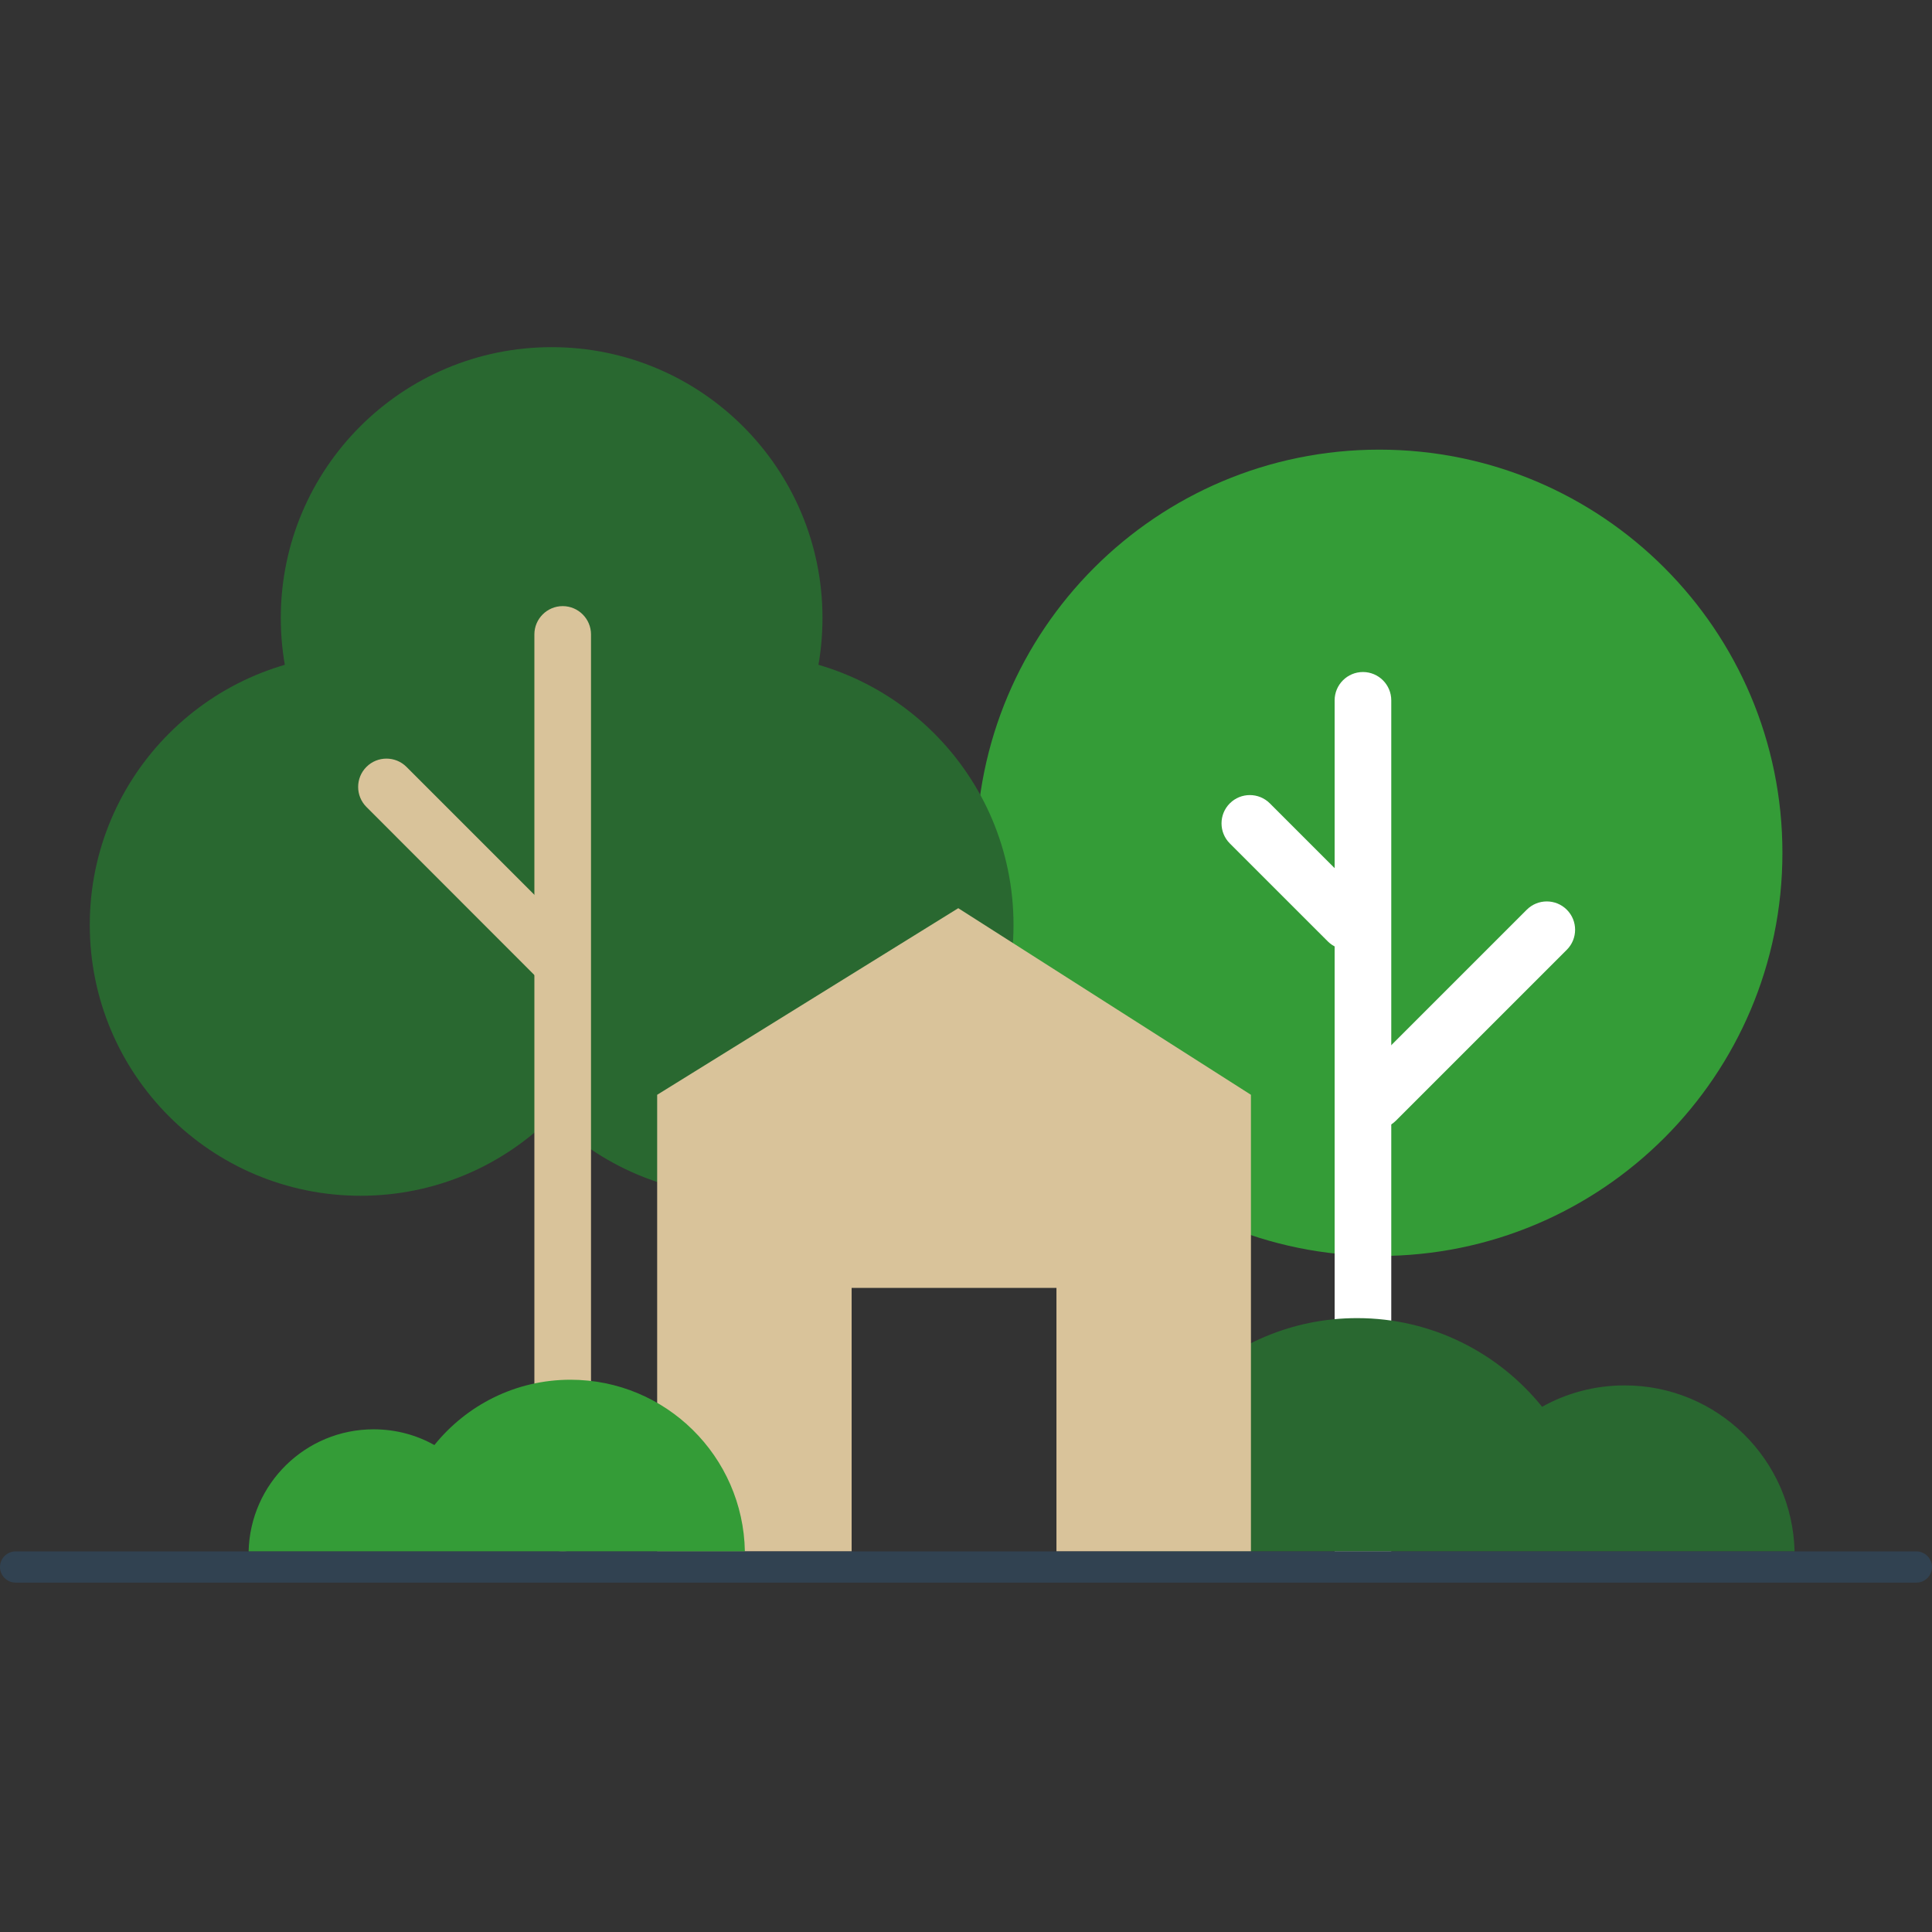 <svg width="128" height="128" viewBox="0 0 128 128" fill="none" xmlns="http://www.w3.org/2000/svg">
<rect x="0" y="0" width="128" height="128" fill="#333333" stroke="none"/>
<path d="M91.379 83.212C106.131 83.212 118.09 71.253 118.09 56.501C118.09 41.749 106.131 29.79 91.379 29.79C76.627 29.79 64.668 41.749 64.668 56.501C64.668 71.253 76.627 83.212 91.379 83.212Z" fill="#349C37"/>
<path d="M23.892 79.222C33.803 79.222 41.837 71.188 41.837 61.277C41.837 51.367 33.803 43.333 23.892 43.333C13.982 43.333 5.948 51.367 5.948 61.277C5.948 71.188 13.982 79.222 23.892 79.222Z" fill="#296830"/>
<path d="M49.203 79.222C59.114 79.222 67.148 71.188 67.148 61.277C67.148 51.367 59.114 43.333 49.203 43.333C39.293 43.333 31.259 51.367 31.259 61.277C31.259 71.188 39.293 79.222 49.203 79.222Z" fill="#296830"/>
<path d="M36.548 58.889C46.458 58.889 54.492 50.855 54.492 40.944C54.492 31.034 46.458 23 36.548 23C26.637 23 18.603 31.034 18.603 40.944C18.603 50.855 26.637 58.889 36.548 58.889Z" fill="#296830"/>
<path d="M37.28 102.785C36.246 102.785 35.404 101.943 35.404 100.909V42.033C35.404 40.999 36.246 40.157 37.28 40.157C38.314 40.157 39.156 40.999 39.156 42.033V100.909C39.147 101.943 38.314 102.785 37.28 102.785Z" fill="#D9C39A"/>
<path d="M38.241 64.782C37.509 65.514 36.319 65.514 35.587 64.782L24.277 53.463C23.545 52.731 23.545 51.541 24.277 50.809C25.009 50.077 26.199 50.077 26.931 50.809L38.25 62.128C38.973 62.861 38.973 64.05 38.241 64.782Z" fill="#D9C39A"/>
<path d="M92.175 102.785H88.423V46.398C88.423 45.364 89.265 44.523 90.299 44.523C91.333 44.523 92.175 45.364 92.175 46.398V102.785Z" fill="white"/>
<path d="M89.832 74.244C90.564 74.976 91.754 74.976 92.486 74.244L103.805 62.925C104.538 62.193 104.538 61.003 103.805 60.271C103.073 59.539 101.884 59.539 101.152 60.271L89.832 71.59C89.1 72.322 89.1 73.512 89.832 74.244Z" fill="white"/>
<path d="M90.619 62.366C91.351 61.634 91.351 60.445 90.619 59.713L84.131 53.225C83.399 52.493 82.21 52.493 81.478 53.225C80.746 53.957 80.746 55.146 81.478 55.879L87.966 62.366C88.698 63.098 89.887 63.098 90.619 62.366Z" fill="white"/>
<path d="M74.203 102.785C74.349 94.229 81.322 87.329 89.915 87.329C94.865 87.329 99.285 89.626 102.168 93.204C103.787 92.298 105.654 91.786 107.64 91.786C113.771 91.786 118.749 96.681 118.895 102.785H74.203Z" fill="#296830"/>
<path d="M63.487 60.17L43.539 72.533V102.785H56.423V85.325H69.993V102.785H82.878V72.533L63.487 60.17Z" fill="#D9C39A"/>
<path d="M49.35 102.785C49.24 96.489 44.115 91.411 37.792 91.411C34.15 91.411 30.902 93.103 28.779 95.739C27.589 95.071 26.217 94.696 24.753 94.696C20.241 94.696 16.572 98.301 16.471 102.794H49.35V102.785Z" fill="#349C37"/>
<path d="M126.966 104.853H1.034C0.467 104.853 0 104.386 0 103.819C0 103.252 0.467 102.785 1.034 102.785H126.966C127.533 102.785 128 103.252 128 103.819C128 104.386 127.542 104.853 126.966 104.853Z" fill="#314251"/>
</svg>
